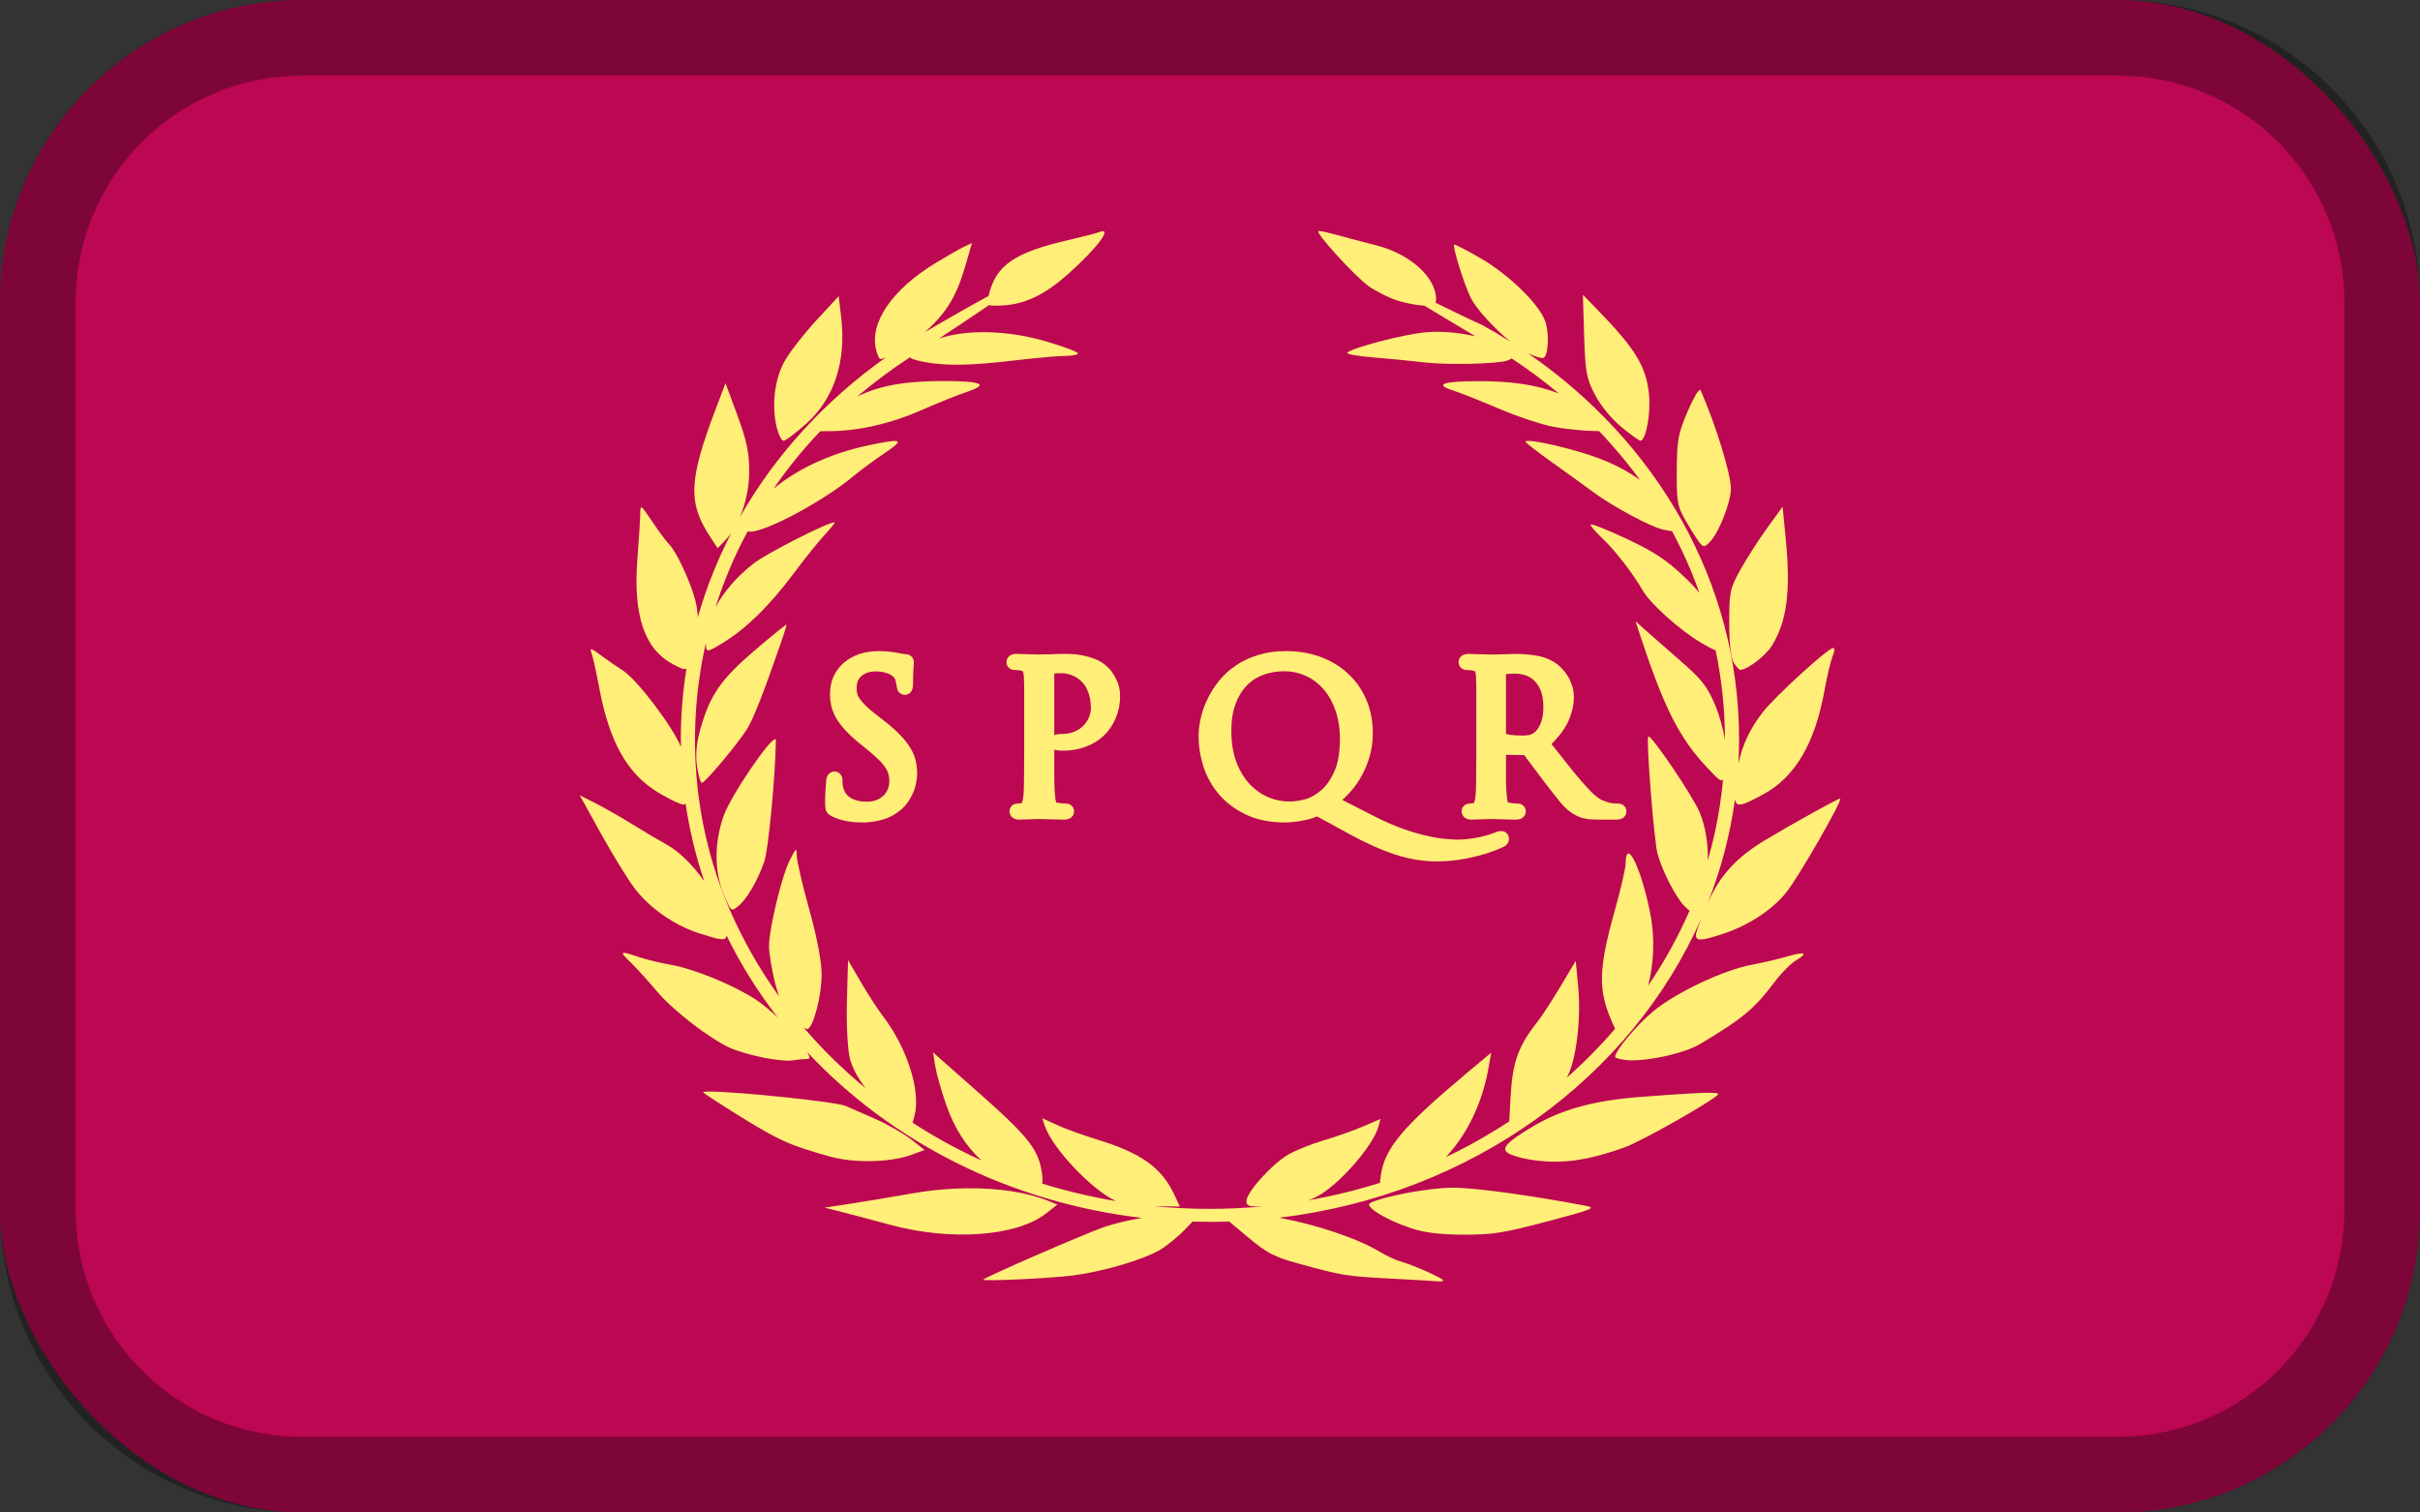 <?xml version="1.0" encoding="UTF-8" standalone="no"?>
<svg
		width="256px"
		height="160px"
		viewBox="0 0 128 80"
		version="1.1"
		xmlns="http://www.w3.org/2000/svg">
	<rect x="0" y="0" width="128" height="80" fill="#333333" stroke="none"/>
	<defs>
		<clipPath
				id="clipPath5122">
			<rect
					style="fill:#ffffff;fill-opacity:1;fill-rule:nonzero;stroke:none;stroke-width:0.292;stroke-linecap:round;stroke-linejoin:round;stroke-miterlimit:4;stroke-dasharray:none;stroke-dashoffset:0;stroke-opacity:1;paint-order:normal"
					id="rect5124"
					width="128"
					height="80"
					x="209.795"
					y="180.336"
					rx="16"
					ry="16"/>
		</clipPath>
	</defs>
	<g
			id="layer1"
			transform="translate(0,-217)">
		<g
				id="g5120"
				transform="translate(-209.795,36.664)"
				clip-path="url(#clipPath5122)">
			<rect
					width="133.333"
					height="80"
					x="207.129"
					y="180.336"
					fill="#bc0753"
					id="rect1274"
					style="stroke-width:0.222"/>
			<g
					transform="matrix(0.926,0,0,0.926,273.795,220.336)"
					id="g1278">
				<path
						d="m 6.289,-29.995 c -0.057,-0.007 -0.093,-0.006 -0.102,0.002 -0.143,0.128 2.109,2.596 2.853,3.126 0.436,0.311 1.193,0.69 1.682,0.843 0.483,0.151 1.165,0.278 1.526,0.286 0.725,0.444 1.74,1.052 2.923,1.756 -0.908,-0.216 -1.959,-0.316 -2.849,-0.234 -1.244,0.114 -4.143,0.865 -4.482,1.162 -0.088,0.077 0.589,0.201 1.504,0.275 0.915,0.074 2.205,0.201 2.867,0.281 1.295,0.157 4.189,0.096 4.763,-0.101 0.115,-0.04 0.197,-0.08 0.252,-0.125 0.943,0.62 1.845,1.289 2.701,2.004 -1.233,-0.489 -2.693,-0.707 -4.546,-0.704 -2.087,0.003 -2.593,0.179 -1.513,0.526 0.412,0.132 1.608,0.606 2.655,1.053 1.048,0.447 2.446,0.911 3.108,1.032 0.662,0.121 1.695,0.228 2.296,0.237 l 0.299,0.005 c 0.232,0.245 0.461,0.494 0.683,0.747 0.587,0.654 1.134,1.334 1.645,2.037 -0.677,-0.483 -1.477,-0.908 -2.352,-1.235 -1.466,-0.549 -3.995,-1.129 -4.184,-0.959 -0.037,0.034 0.581,0.523 1.374,1.088 0.793,0.565 1.939,1.392 2.545,1.838 1.106,0.812 3.216,1.943 3.93,2.106 0.222,0.051 0.39,0.08 0.525,0.092 0.613,1.142 1.137,2.324 1.566,3.534 -0.235,-0.295 -0.52,-0.594 -0.901,-0.955 -1.006,-0.954 -1.72,-1.421 -3.302,-2.161 -1.11,-0.519 -2.018,-0.875 -2.018,-0.792 0,0.083 0.298,0.432 0.663,0.774 0.729,0.684 1.742,1.991 2.333,3.012 0.432,0.747 2.128,2.262 3.317,2.964 0.4,0.236 0.663,0.378 0.829,0.423 0.355,1.685 0.533,3.401 0.533,5.117 -0.114,-0.667 -0.303,-1.371 -0.552,-1.964 -0.462,-1.097 -0.766,-1.482 -2.051,-2.599 -0.83,-0.721 -1.732,-1.513 -2.006,-1.76 l -0.498,-0.448 0.146,0.448 c 1.449,4.439 2.324,6.194 3.95,7.918 0.62,0.657 0.785,0.817 0.905,0.678 -0.049,0.516 -0.111,1.031 -0.193,1.543 -0.156,1.039 -0.387,2.066 -0.682,3.076 0.029,-0.921 -0.121,-1.91 -0.454,-2.728 -0.373,-0.917 -2.791,-4.494 -2.941,-4.351 -0.135,0.128 0.325,5.953 0.53,6.711 0.261,0.965 1.047,2.492 1.531,2.973 0.126,0.126 0.228,0.214 0.295,0.264 -0.647,1.49 -1.441,2.926 -2.368,4.288 0.326,-1.22 0.4,-2.735 0.124,-4.125 -0.521,-2.633 -1.401,-4.404 -1.41,-2.837 -0.003,0.265 -0.275,1.451 -0.607,2.634 -0.946,3.367 -0.977,4.566 -0.165,6.401 l 0.172,0.388 c -0.85,0.989 -1.774,1.926 -2.765,2.798 0.014,-0.023 0.03,-0.048 0.041,-0.07 0.506,-0.962 0.788,-3.287 0.619,-5.099 l -0.141,-1.507 -0.88,1.472 c -0.484,0.81 -1.084,1.728 -1.333,2.041 -1.061,1.33 -1.402,2.284 -1.508,4.218 l -0.079,1.437 c -0.327,0.213 -0.656,0.422 -0.993,0.623 -0.847,0.516 -1.724,0.987 -2.625,1.413 1.171,-1.23 2.072,-3.047 2.425,-5.041 l 0.163,-0.921 -1.224,1.022 c -3.814,3.187 -4.843,4.397 -5.08,5.977 -0.029,0.193 -0.045,0.33 -0.045,0.433 -1.331,0.421 -2.694,0.755 -4.078,0.998 0.166,-0.063 0.328,-0.138 0.5,-0.228 1.217,-0.638 3.172,-2.864 3.481,-3.963 l 0.127,-0.455 -0.988,0.426 c -0.543,0.234 -1.566,0.596 -2.273,0.803 -0.707,0.207 -1.622,0.577 -2.034,0.821 -0.934,0.553 -2.364,2.146 -2.364,2.635 0,0.284 0.112,0.34 0.968,0.309 -2.071,0.195 -4.165,0.193 -6.236,-0.01 0.035,7.9e-4 0.072,0.003 0.107,0.004 l 1.356,0.016 -0.31,-0.663 c -0.731,-1.564 -1.898,-2.398 -4.434,-3.169 -0.762,-0.232 -1.776,-0.599 -2.252,-0.817 l -0.866,-0.395 0.139,0.415 c 0.444,1.332 2.732,3.711 4.074,4.319 -0.704,-0.118 -1.402,-0.259 -2.095,-0.425 -0.717,-0.165 -1.425,-0.358 -2.123,-0.575 0.03,-0.125 0.025,-0.3 -0.005,-0.535 -0.173,-1.376 -0.742,-2.113 -3.529,-4.575 l -2.7,-2.387 0.124,0.773 c 0.068,0.425 0.351,1.425 0.628,2.222 0.455,1.309 1.132,2.373 2.015,3.179 -1.37,-0.623 -2.686,-1.344 -3.933,-2.155 l 0.103,-0.374 c 0.384,-1.399 -0.398,-3.883 -1.8,-5.716 -0.289,-0.377 -0.855,-1.251 -1.258,-1.941 l -0.733,-1.255 -0.064,2.33 c -0.035,1.305 0.037,2.744 0.165,3.27 0.128,0.526 0.456,1.13 0.898,1.711 -1.285,-1.059 -2.469,-2.22 -3.536,-3.464 0.111,0.069 0.203,0.111 0.242,0.089 0.345,-0.191 0.791,-1.954 0.788,-3.119 -0.002,-0.738 -0.263,-2.115 -0.701,-3.687 -0.384,-1.38 -0.706,-2.752 -0.716,-3.048 -0.018,-0.531 -0.023,-0.528 -0.404,0.212 -0.452,0.879 -1.184,3.915 -1.184,4.912 0,0.381 0.149,1.3 0.332,2.042 0.079,0.32 0.158,0.586 0.245,0.822 -0.83,-1.149 -1.565,-2.354 -2.188,-3.607 -2.619,-5.134 -3.249,-11.04 -1.998,-16.579 1.2e-4,0.573 0.047,0.569 1.067,-0.066 1.282,-0.799 2.594,-2.092 3.922,-3.87 0.663,-0.887 1.49,-1.916 1.838,-2.286 0.348,-0.37 0.584,-0.672 0.525,-0.672 -0.395,0 -3.911,1.791 -4.635,2.361 -0.965,0.759 -1.702,1.616 -2.163,2.489 0.471,-1.49 1.082,-2.94 1.832,-4.33 0.042,0.011 0.091,0.017 0.158,0.016 0.935,-0.004 4.211,-1.77 5.89,-3.174 0.392,-0.328 1.191,-0.917 1.775,-1.31 1.184,-0.796 1.044,-0.861 -0.95,-0.441 -2.157,0.455 -4.093,1.374 -5.397,2.482 0.794,-1.163 1.691,-2.264 2.678,-3.295 l 0.509,-0.002 c 1.662,-0.005 3.527,-0.432 5.285,-1.209 0.882,-0.39 2.038,-0.854 2.568,-1.032 1.291,-0.432 0.901,-0.618 -1.304,-0.622 -2.177,-0.003 -3.669,0.247 -4.955,0.89 0.953,-0.809 1.963,-1.563 3.023,-2.253 0.009,0.017 0.019,0.034 0.036,0.049 0.07,0.062 0.466,0.172 0.881,0.244 1.215,0.211 2.611,0.183 4.965,-0.099 1.213,-0.145 2.544,-0.265 2.958,-0.266 0.414,-7.9e-4 0.752,-0.066 0.752,-0.144 0,-0.078 -0.789,-0.378 -1.754,-0.666 -2.215,-0.661 -4.587,-0.725 -6.191,-0.18 1.215,-0.799 2.163,-1.433 2.87,-1.918 0.078,0.033 0.209,0.037 0.411,0.037 1.491,0 2.667,-0.527 4.167,-1.868 1.562,-1.397 2.475,-2.609 1.771,-2.351 -0.204,0.075 -1.003,0.282 -1.775,0.46 -3.151,0.726 -4.186,1.441 -4.604,3.177 -0.003,0.011 -0.003,0.016 -0.006,0.027 -1.219,0.664 -2.723,1.527 -3.665,2.086 0.042,-0.036 0.089,-0.073 0.129,-0.11 1.162,-1.055 1.727,-2.007 2.23,-3.756 l 0.358,-1.243 -0.43,0.203 c -0.237,0.111 -0.963,0.525 -1.614,0.919 -2.539,1.534 -3.854,3.473 -3.415,5.037 0.072,0.257 0.17,0.467 0.218,0.467 0.072,0 0.187,-0.037 0.317,-0.089 -3.449,2.446 -6.304,5.556 -8.33,9.121 0.331,-0.778 0.53,-1.702 0.531,-2.606 0.002,-1.082 -0.141,-1.763 -0.675,-3.212 l -0.678,-1.839 -0.571,1.509 c -1.535,4.054 -1.585,5.333 -0.287,7.301 l 0.411,0.622 0.447,-0.465 c 0.121,-0.125 0.234,-0.269 0.342,-0.424 -0.799,1.539 -1.447,3.157 -1.925,4.836 -0.014,-0.337 -0.06,-0.661 -0.144,-0.978 -0.289,-1.092 -1.081,-2.784 -1.493,-3.193 -0.153,-0.151 -0.586,-0.732 -0.962,-1.292 -0.665,-0.988 -0.684,-1.001 -0.689,-0.448 -0.003,0.313 -0.075,1.462 -0.161,2.554 -0.252,3.206 0.387,5.139 1.988,6.012 0.453,0.247 0.671,0.354 0.814,0.275 -0.21,1.31 -0.322,2.648 -0.322,4.01 0,0.154 0.004,0.307 0.007,0.461 -0.499,-1.2 -2.52,-3.87 -3.333,-4.373 -0.27,-0.167 -0.816,-0.545 -1.214,-0.841 -0.555,-0.413 -0.69,-0.459 -0.579,-0.198 0.079,0.187 0.279,1.075 0.445,1.972 0.59,3.191 1.625,5.015 3.459,6.094 0.604,0.355 1.22,0.646 1.37,0.646 0.044,0 0.083,-0.026 0.116,-0.069 0.224,1.522 0.582,3.006 1.067,4.439 -0.638,-0.904 -1.431,-1.704 -2.174,-2.107 -0.387,-0.21 -1.23,-0.709 -1.875,-1.109 -0.645,-0.4 -1.598,-0.947 -2.117,-1.214 L -36,2.23 l 1.195,2.157 c 0.657,1.186 1.512,2.584 1.899,3.105 0.859,1.156 2.298,2.167 3.736,2.624 1.206,0.383 1.53,0.463 1.551,0.114 0.81,1.658 1.794,3.23 2.932,4.697 -0.45,-0.421 -0.912,-0.805 -1.292,-1.051 -1.262,-0.817 -3.504,-1.734 -4.799,-1.961 -0.62,-0.109 -1.467,-0.314 -1.883,-0.456 -1.064,-0.363 -1.104,-0.332 -0.425,0.325 0.331,0.32 1.001,1.058 1.489,1.639 0.906,1.079 2.969,2.675 4.179,3.235 0.371,0.171 1.227,0.421 1.904,0.555 0.676,0.134 1.41,0.209 1.631,0.166 0.221,-0.042 0.562,-0.078 0.757,-0.079 0.293,-0.002 0.314,-0.053 0.123,-0.399 4.752,5.084 11.489,8.575 19.115,9.469 -0.759,0.131 -1.536,0.31 -2.148,0.517 -1.051,0.356 -6.918,2.909 -6.918,3.011 -2.5e-4,0.104 3.892,-0.078 5.134,-0.241 1.762,-0.231 4.064,-0.914 5.004,-1.486 0.39,-0.237 1.018,-0.754 1.397,-1.149 l 0.423,-0.442 c 0.329,0.01 0.66,0.016 0.992,0.016 0.368,0 0.734,-0.008 1.099,-0.02 l 1.042,0.871 c 1.134,0.949 1.51,1.144 2.98,1.548 2.456,0.675 2.657,0.707 5.291,0.846 1.323,0.07 2.519,0.139 2.657,0.155 0.138,0.016 0.251,-0.011 0.251,-0.058 0,-0.116 -1.778,-0.909 -2.406,-1.073 -0.276,-0.072 -0.823,-0.326 -1.217,-0.563 -1.337,-0.807 -3.778,-1.585 -5.74,-1.942 10.995,-1.314 20.136,-8.026 24.121,-17.124 -0.187,0.481 -0.319,0.873 -0.319,0.974 0,0.358 0.288,0.347 1.533,-0.06 1.43,-0.467 2.776,-1.338 3.59,-2.324 0.696,-0.842 3.323,-5.408 3.112,-5.407 -0.133,7.9e-4 -2.684,1.413 -4.248,2.352 -1.67,1.003 -2.602,2.017 -3.305,3.594 0.745,-1.886 1.272,-3.867 1.551,-5.918 0.067,0.517 0.437,0.358 1.585,-0.255 1.824,-0.973 2.971,-2.897 3.515,-5.898 0.155,-0.853 0.371,-1.761 0.479,-2.017 0.109,-0.256 0.124,-0.465 0.034,-0.465 -0.291,0 -3.315,2.755 -4.02,3.663 -0.728,0.937 -1.168,1.858 -1.4,2.951 0.026,-0.468 0.039,-0.938 0.039,-1.412 0,-8.997 -4.733,-16.987 -12.044,-22.022 0.375,0.17 0.75,0.286 0.854,0.26 0.291,-0.073 0.367,-1.354 0.123,-2.085 -0.321,-0.961 -2.065,-2.668 -3.682,-3.604 -0.8,-0.463 -1.484,-0.816 -1.52,-0.785 -0.114,0.097 0.556,2.252 0.939,3.025 0.334,0.674 1.364,1.778 2.268,2.513 -0.538,-0.34 -1.089,-0.664 -1.652,-0.972 -0.543,-0.228 -1.59,-0.743 -2.623,-1.251 0.022,-0.049 0.032,-0.109 0.032,-0.186 0,-1.265 -1.484,-2.602 -3.437,-3.096 -0.701,-0.178 -1.714,-0.444 -2.25,-0.593 -0.402,-0.111 -0.766,-0.193 -0.938,-0.213 z m 15.011,3.638 0.071,2.33 c 0.064,2.085 0.129,2.441 0.618,3.379 0.322,0.618 0.938,1.372 1.501,1.836 0.525,0.433 1.019,0.788 1.097,0.789 0.309,0.004 0.6,-1.571 0.489,-2.647 -0.167,-1.617 -0.774,-2.606 -3.006,-4.897 z m -42.51,0.078 -1.287,1.395 c -0.708,0.767 -1.519,1.811 -1.803,2.319 -0.573,1.028 -0.751,2.532 -0.448,3.782 0.102,0.419 0.276,0.762 0.387,0.762 0.111,0 0.679,-0.423 1.263,-0.941 1.631,-1.446 2.335,-3.58 2.027,-6.147 z m 49.206,5.357 c -0.108,-0.009 -0.373,0.439 -0.701,1.197 -0.553,1.28 -0.622,1.646 -0.633,3.406 -0.012,1.834 0.028,2.041 0.562,2.958 0.316,0.542 0.674,1.095 0.794,1.229 0.179,0.198 0.281,0.173 0.566,-0.142 0.519,-0.573 1.173,-2.263 1.169,-3.021 -0.005,-0.848 -0.843,-3.574 -1.722,-5.595 -0.009,-0.02 -0.021,-0.031 -0.036,-0.032 z m 4.711,6.669 -0.876,1.208 c -0.482,0.664 -1.168,1.733 -1.525,2.373 -0.608,1.092 -0.648,1.284 -0.648,3.048 0,1.196 0.095,2.029 0.258,2.285 0.141,0.222 0.31,0.403 0.376,0.403 0.4,0 1.448,-0.802 1.804,-1.38 0.868,-1.411 1.084,-3.122 0.782,-6.192 z m -56.892,6.739 c 0,-0.05 -0.813,0.604 -1.807,1.455 -1.951,1.669 -2.566,2.558 -3.12,4.512 -0.221,0.78 -0.282,1.455 -0.191,2.106 0.074,0.527 0.2,0.959 0.281,0.959 0.181,0 2.016,-2.185 2.57,-3.059 0.36,-0.569 0.971,-2.121 1.947,-4.953 0.176,-0.512 0.32,-0.971 0.32,-1.021 z m -0.641,6.543 c -0.277,-0.108 -2.565,3.244 -2.967,4.41 -0.528,1.529 -0.522,3.16 0.018,4.45 0.414,0.989 0.427,0.999 0.824,0.679 0.49,-0.396 1.097,-1.432 1.491,-2.545 0.231,-0.653 0.631,-4.836 0.663,-6.923 5e-4,-0.04 -0.009,-0.062 -0.027,-0.07 z m 58.588,12.236 c -0.154,0.006 -0.43,0.065 -0.82,0.18 -0.483,0.142 -1.371,0.349 -1.972,0.46 -1.622,0.299 -4.33,1.576 -5.649,2.663 -0.956,0.788 -2.182,2.255 -2.182,2.611 0,0.05 0.248,0.125 0.551,0.167 1.035,0.143 3.362,-0.345 4.291,-0.9 2.464,-1.473 3.105,-2.007 4.278,-3.564 0.38,-0.504 0.928,-1.055 1.217,-1.225 0.458,-0.268 0.542,-0.404 0.286,-0.393 z m -62.309,7.888 c -0.228,-10e-4 -0.374,0.009 -0.412,0.033 -0.034,0.021 0.94,0.658 2.164,1.414 2.21,1.366 2.808,1.631 5.116,2.272 1.38,0.383 3.459,0.332 4.655,-0.115 l 0.72,-0.269 -0.783,-0.614 c -0.43,-0.338 -1.369,-0.87 -2.086,-1.182 -0.717,-0.312 -1.446,-0.632 -1.619,-0.71 -0.554,-0.25 -6.16,-0.82 -7.755,-0.829 z m 57.164,0.069 c -0.559,-0.006 -1.75,0.066 -3.934,0.23 -2.715,0.203 -4.573,0.706 -6.218,1.682 -1.487,0.882 -1.837,1.245 -1.468,1.519 0.156,0.116 0.677,0.28 1.158,0.365 1.768,0.311 3.293,0.123 5.541,-0.682 0.964,-0.345 5.094,-2.687 5.324,-3.019 0.04,-0.058 -0.068,-0.09 -0.404,-0.094 z m -14.725,5.422 c -1.341,0 -3.956,0.482 -4.739,0.875 -0.375,0.188 0.935,0.99 2.369,1.451 0.78,0.251 1.624,0.352 2.975,0.357 1.645,0.006 2.254,-0.091 4.77,-0.755 2.563,-0.677 2.811,-0.776 2.225,-0.888 -3.107,-0.594 -6.363,-1.039 -7.6,-1.039 z m -27.722,0.035 c -1.063,0.009 -2.182,0.112 -3.299,0.312 -1.069,0.191 -2.607,0.447 -3.417,0.57 l -1.474,0.223 0.872,0.218 c 0.48,0.12 1.775,0.462 2.877,0.761 3.474,0.942 7.222,0.669 8.911,-0.649 l 0.645,-0.504 -0.517,-0.21 c -1.207,-0.492 -2.826,-0.736 -4.598,-0.721 z"
						fill="#ffee77"
						id="path1276"/>
			</g>
			<g
					transform="matrix(0.521,0,0,0.521,274.629,220.336)"
					id="g1282">
				<path
						d="m 26.111,-0.174 q 0,1.474 -0.021,2.641 0,1.146 -0.083,1.801 -0.062,0.45 -0.187,0.757 -0.104,0.307 -0.415,0.368 -0.145,0.041 -0.311,0.061 -0.166,0.02 -0.311,0.02 -0.166,0 -0.166,0.123 0,0.164 0.332,0.164 0.228,0 0.561,-0.02 0.332,0 0.644,-0.02 0.311,0 0.519,-0.02 0.228,0 0.228,0 0.042,0 0.27,0 0.249,0.02 0.602,0.02 0.374,0.02 0.81,0.02 0.436,0.02 0.872,0.02 0.332,0 0.332,-0.164 0,-0.123 -0.166,-0.123 -0.145,0 -0.436,-0.02 Q 28.914,5.435 28.686,5.394 28.208,5.333 28.063,5.026 27.917,4.719 27.876,4.268 27.793,3.613 27.772,2.467 q 0,-1.167 0,-2.641 v -0.491 q 0,-0.164 0.145,-0.164 l 2.554,0.041 q 0.145,0 0.27,0.123 0.145,0.205 0.394,0.553 0.27,0.328 0.561,0.737 0.311,0.409 0.644,0.86 0.332,0.45 0.664,0.88 0.893,1.167 1.516,1.924 0.623,0.737 1.287,1.085 0.394,0.225 0.872,0.307 0.477,0.082 1.349,0.082 h 1.474 q 0.291,0 0.394,-0.041 0.104,-0.02 0.104,-0.123 0,-0.123 -0.187,-0.123 -0.104,0 -0.311,0 Q 39.294,5.455 39.003,5.415 38.609,5.353 37.965,5.087 37.322,4.821 36.471,3.941 35.557,2.979 34.498,1.648 33.44,0.317 32.153,-1.3 q 1.391,-1.269 1.951,-2.416 0.561,-1.167 0.561,-2.313 0,-0.532 -0.166,-0.983 -0.145,-0.45 -0.374,-0.798 -0.208,-0.348 -0.457,-0.594 -0.249,-0.266 -0.436,-0.409 -0.83,-0.594 -1.827,-0.737 -0.976,-0.164 -1.972,-0.164 -0.249,0 -0.623,0.02 -0.374,0 -0.768,0.02 -0.374,0 -0.685,0.02 -0.291,0 -0.374,0 -0.042,0 -0.291,0 -0.228,-0.02 -0.581,-0.02 -0.332,-0.02 -0.727,-0.02 -0.394,-0.02 -0.747,-0.02 -0.332,0 -0.332,0.164 0,0.123 0.166,0.123 0.145,0 0.353,0.02 0.228,0 0.353,0.041 0.519,0.102 0.685,0.368 0.166,0.266 0.208,0.798 0.021,0.246 0.021,0.532 0.021,0.266 0.021,0.737 0,0.45 0,1.208 0,0.757 0,1.945 z m 1.661,-8.516 q 0,-0.184 0.166,-0.246 0.166,-0.041 0.54,-0.082 0.374,-0.041 0.851,-0.041 1.682,0 2.637,1.085 0.955,1.085 0.955,3.009 0,1.167 -0.374,1.986 -0.353,0.798 -0.893,1.167 -0.353,0.246 -0.768,0.328 -0.415,0.061 -0.789,0.061 -0.685,0 -1.329,-0.082 -0.623,-0.102 -0.851,-0.246 -0.145,-0.082 -0.145,-0.246 z M 12.78,7.257 Q 15.313,8.649 17.368,9.324 19.444,10 21.333,10 q 1.142,0 2.138,-0.143 1.017,-0.143 1.848,-0.368 0.851,-0.205 1.495,-0.45 0.664,-0.246 1.1,-0.45 0.166,-0.082 0.166,-0.205 0,-0.123 -0.125,-0.123 -0.042,0 -0.125,0.02 -0.062,0.02 -0.166,0.061 -1.08,0.43 -2.201,0.614 -1.1,0.184 -1.889,0.184 -0.394,0 -1.163,-0.061 -0.768,-0.041 -1.889,-0.287 -1.121,-0.225 -2.554,-0.716 -1.432,-0.491 -3.135,-1.351 L 10.579,4.555 q 0.519,-0.328 1.142,-0.942 0.644,-0.614 1.204,-1.474 0.561,-0.88 0.934,-1.986 0.394,-1.126 0.394,-2.477 0,-1.781 -0.623,-3.193 -0.623,-1.433 -1.723,-2.416 -1.08,-1.003 -2.574,-1.535 -1.495,-0.532 -3.239,-0.532 -1.432,0 -2.595,0.368 -1.163,0.348 -2.076,0.962 -0.913,0.614 -1.578,1.433 -0.644,0.798 -1.08,1.699 -0.436,0.88 -0.644,1.801 -0.208,0.921 -0.208,1.74 0,1.392 0.457,2.825 0.457,1.412 1.432,2.579 0.997,1.167 2.533,1.904 1.536,0.737 3.695,0.737 0.415,0 0.872,-0.061 Q 7.362,5.947 7.798,5.844 8.233,5.763 8.607,5.64 9.002,5.496 9.292,5.353 Z M -0.112,-2.569 q 0,-1.679 0.457,-2.927 0.457,-1.269 1.266,-2.108 0.81,-0.86 1.91,-1.269 1.121,-0.43 2.429,-0.43 1.225,0 2.367,0.491 1.142,0.491 2.014,1.453 0.872,0.942 1.391,2.354 0.54,1.412 0.54,3.255 0,2.231 -0.644,3.623 Q 10.995,3.245 10.081,4.002 9.188,4.759 8.213,5.026 7.237,5.271 6.531,5.271 q -1.412,0 -2.616,-0.553 Q 2.711,4.166 1.798,3.142 0.905,2.119 0.386,0.665 -0.112,-0.788 -0.112,-2.569 Z M -19.789,-0.174 q 0,1.474 -0.021,2.641 0,1.146 -0.083,1.801 -0.062,0.45 -0.187,0.757 -0.104,0.307 -0.415,0.368 -0.145,0.041 -0.311,0.061 -0.166,0.02 -0.311,0.02 -0.166,0 -0.166,0.123 0,0.164 0.332,0.164 0.228,0 0.561,-0.02 0.332,0 0.644,-0.02 0.311,0 0.54,-0.02 0.228,0 0.249,0 0.042,0 0.27,0 0.249,0.02 0.602,0.02 0.374,0.02 0.81,0.02 0.436,0.02 0.872,0.02 0.332,0 0.332,-0.164 0,-0.123 -0.166,-0.123 -0.145,0 -0.436,-0.02 -0.27,-0.02 -0.498,-0.061 -0.477,-0.061 -0.623,-0.368 -0.145,-0.307 -0.187,-0.757 -0.083,-0.655 -0.104,-1.801 0,-1.167 0,-2.641 V -8.588 q 0,-0.328 0.166,-0.389 0.145,-0.061 0.374,-0.082 0.249,-0.041 0.519,-0.041 0.187,0 0.498,0 0.311,0 0.685,0.102 0.394,0.082 0.81,0.307 0.436,0.205 0.851,0.614 0.415,0.409 0.644,0.86 0.228,0.45 0.332,0.88 0.125,0.43 0.145,0.798 0.042,0.368 0.042,0.614 0,0.716 -0.291,1.331 -0.27,0.594 -0.747,1.044 -0.477,0.45 -1.142,0.716 -0.664,0.246 -1.412,0.246 -0.332,0 -0.457,0.041 -0.104,0.02 -0.104,0.143 0,0.082 0.062,0.123 0.083,0.02 0.166,0.02 0.083,0.02 0.208,0.02 0.145,0 0.228,0 1.1,0 2.035,-0.348 0.934,-0.348 1.619,-0.983 0.685,-0.655 1.059,-1.556 0.394,-0.901 0.394,-1.986 0,-0.819 -0.353,-1.453 -0.332,-0.655 -0.685,-0.983 -0.125,-0.123 -0.374,-0.307 -0.249,-0.205 -0.706,-0.389 -0.457,-0.184 -1.142,-0.328 -0.664,-0.143 -1.64,-0.143 -0.727,0 -1.495,0.041 -0.768,0.02 -1.121,0.02 -0.062,0 -0.311,0 -0.228,-0.02 -0.581,-0.02 -0.332,-0.02 -0.727,-0.02 -0.374,-0.02 -0.727,-0.02 -0.332,0 -0.332,0.164 0,0.123 0.166,0.123 0.145,0 0.353,0.02 0.228,0 0.353,0.041 0.519,0.102 0.685,0.368 0.166,0.266 0.208,0.798 0.021,0.246 0.021,0.532 0.021,0.266 0.021,0.737 0,0.45 0,1.208 0,0.757 0,1.945 z M -36.907,6.049 q 0.851,0 1.661,-0.205 0.81,-0.184 1.474,-0.655 0.54,-0.368 0.872,-0.819 0.353,-0.471 0.54,-0.942 0.208,-0.471 0.27,-0.901 0.083,-0.43 0.083,-0.737 0,-0.614 -0.125,-1.167 -0.125,-0.573 -0.477,-1.126 -0.332,-0.573 -0.934,-1.187 -0.581,-0.614 -1.495,-1.331 l -0.581,-0.45 q -0.747,-0.573 -1.246,-1.024 -0.477,-0.45 -0.768,-0.839 -0.291,-0.389 -0.415,-0.757 -0.104,-0.389 -0.104,-0.819 0,-1.126 0.727,-1.74 0.747,-0.635 1.827,-0.635 0.706,0 1.183,0.143 0.477,0.123 0.768,0.307 0.311,0.184 0.457,0.368 0.145,0.184 0.187,0.266 0.104,0.164 0.166,0.512 0.083,0.328 0.104,0.512 0.021,0.123 0.042,0.205 0.021,0.061 0.125,0.061 0.145,0 0.145,-0.471 0,-1.044 0.042,-1.556 0.042,-0.532 0.042,-0.614 0,-0.143 -0.208,-0.143 -0.125,0 -0.291,-0.02 -0.145,-0.02 -0.436,-0.082 -0.394,-0.102 -0.872,-0.143 -0.457,-0.061 -1.059,-0.061 -0.997,0 -1.785,0.266 -0.789,0.266 -1.349,0.757 -0.561,0.491 -0.872,1.167 -0.291,0.676 -0.291,1.494 0,0.532 0.104,1.044 0.125,0.491 0.415,1.044 0.311,0.532 0.83,1.105 0.519,0.573 1.349,1.249 l 0.934,0.757 q 0.664,0.553 1.121,1.003 0.457,0.43 0.727,0.86 0.291,0.409 0.415,0.86 0.125,0.43 0.125,0.962 0,0.491 -0.187,0.983 -0.187,0.491 -0.561,0.88 -0.353,0.368 -0.913,0.614 -0.561,0.246 -1.308,0.246 -0.519,0 -1.017,-0.102 -0.498,-0.123 -0.934,-0.368 -0.415,-0.246 -0.706,-0.635 -0.291,-0.409 -0.415,-0.983 -0.042,-0.225 -0.062,-0.409 0,-0.205 0,-0.348 0,-0.225 -0.145,-0.225 -0.145,0 -0.166,0.328 -0.021,0.246 -0.062,0.819 Q -40,3.941 -40,4.719 q 0,0.409 0.042,0.553 0.042,0.123 0.27,0.225 0.644,0.307 1.349,0.43 0.706,0.123 1.432,0.123 z"
						fill="#ffee77"
						stroke="#ffee77"
						stroke-width="1.35"
						id="path1280"/>
			</g>
		</g>
		<path
				style="fill:#000000;fill-opacity:0.333;fill-rule:nonzero;stroke:none;stroke-width:1.75;stroke-linecap:round;stroke-linejoin:round;stroke-miterlimit:4;stroke-dasharray:none;stroke-dashoffset:0;stroke-opacity:1;paint-order:normal"
				d="m 16,217 c -8.864,0 -16,7.136 -16,16 v 48 C 3.1439632e-5,289.864 7.136,297 16,297 h 96 c 8.864,0 16,-7.136 16,-16 v -48 c 0,-8.864 -7.136,-16 -16,-16 z m 0,4 h 96 c 6.648,0 12,5.352 12,12 v 48 c 0,6.648 -5.352,12 -12,12 H 16 c -6.648,0 -12,-5.352 -12,-12 v -48 c 0,-6.648 5.352,-12 12,-12 z"
				id="rect815-8"/>
	</g>
</svg>
